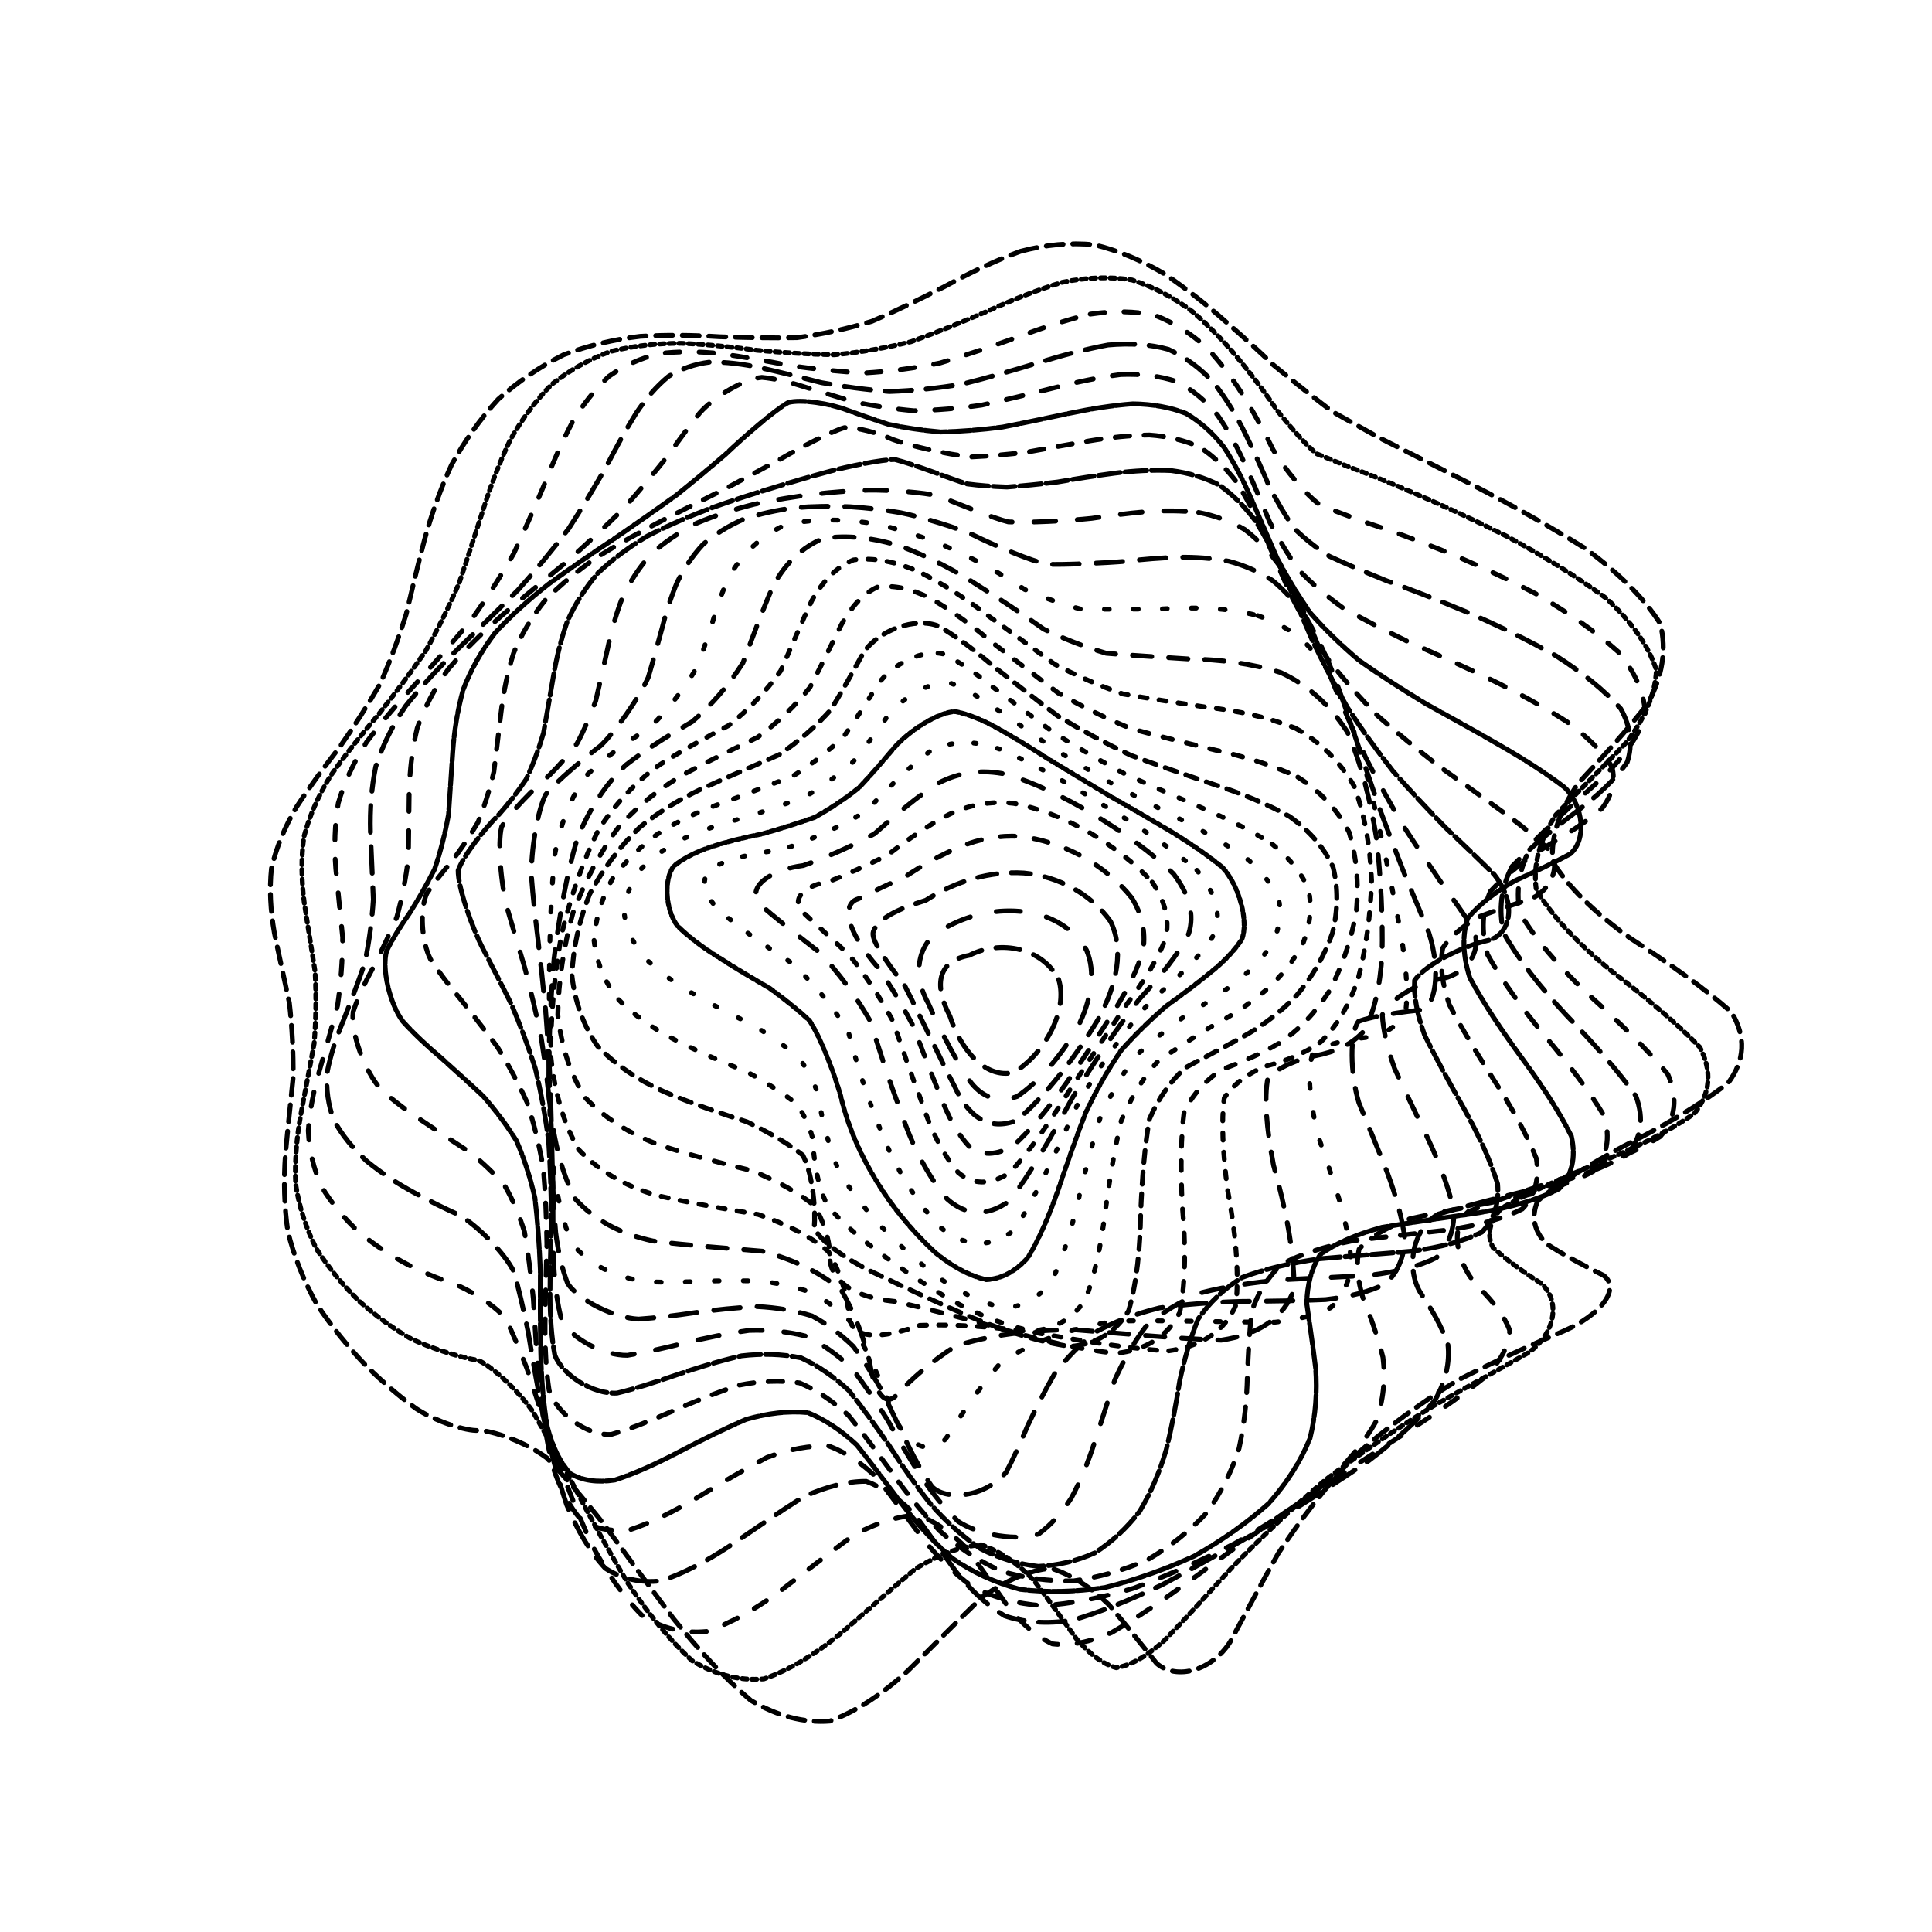 <svg xmlns="http://www.w3.org/2000/svg" version="1.1" xmlns:xlink="http://www.w3.org/1999/xlink" xmlns:svgjs="http://svgjs.dev/svgjs" viewBox="0 0 800 800"><defs><linearGradient x1="50%" y1="0%" x2="50%" y2="100%" id="ccchaos-grad"><stop stop-color="hsl(206, 75%, 49%)" stop-opacity="1" offset="0%"></stop><stop stop-color="hsl(331, 90%, 56%)" stop-opacity="1" offset="100%"></stop></linearGradient></defs><g stroke-width="2" stroke="url(#ccchaos-grad)" fill="none" stroke-linecap="round"><path d="M422.48 104.09C432.88 101.3 443.14 100.36 453.19 101.35 463.2 103.78 472.92 107.92 482.24 113.45 491.38 119.63 499.95 126.42 507.79 133.4 515.26 139.86 521.82 145.85 527.33 151.17 538.5 160.38 547.92 167.63 551.98 170.59 556.64 173.17 562.96 176.75 571.31 181.37 581.97 186.72 594.72 193.14 609.27 200.54 624.98 208.63 641.06 217.54 656.43 227.09 670.02 237.1 680.72 247.54 687.49 258.26 690.2 269.18 688.35 280.23 682.32 291.29 673.81 302.39 663.61 313.43 653.5 324.36 646.01 335.28 642.08 346.07 642.93 356.74 649.32 367.38 660.38 377.91 674.8 388.32 690.79 398.73 705.69 409.03 716.98 419.18 723.1 429.34 722.55 439.1 715.58 448.42 703.72 457.71 688.44 466.5 672.05 474.74 656.93 482.88 644.77 490.39 636.77 497.22 633.81 503.88 635.3 509.81 640.29 514.99 648.09 520.04 656.52 524.39 664.01 528.13 671.26 533.69 662.72 544.58 647.3 551.24 633.85 556.98 618.96 563.69 603.55 571.57 588.24 580.91 573.71 591.53 560.41 603.35 548.5 616.22 538.13 629.74 529.18 643.42 521.66 656.8 515.16 669.2 509.35 679.92 501.96 691.61 487.32 696.03 478.96 688.79 473.15 681.61 466.62 673.23 459.34 664.63 451.98 657.48 443.9 652.12 435.13 649.37 426.32 650.19 416.87 654.22 406.84 661.2 396.8 670.85 386.46 681.48 375.88 691.88 365.33 701.5 354.56 708.68 343.65 712.66 332.81 713.52 321.87 710.57 310.91 704.11 300.12 694.94 289.43 683.39 278.97 670.37 268.84 656.87 259.11 643.51 249.95 631.03 241.31 620.11 233.41 610.93 226.35 603.63 217.1 596.77 203.37 592.28 198.22 592.32 192.98 592.65 180.5 588.63 172.33 583.29 165.78 578.56 158.81 572.61 151.64 565.58 144.27 557.9 137.33 549.34 131.19 540.1 125.82 530.46 121.78 520.37 119.21 510 117.67 499.44 117.41 488.76 118.19 478.08 119.14 467.34 120.33 456.69 121.39 446.2 121.5 435.71 120.98 425.39 119.83 415.29 117.7 405.19 115.5 395.53 113.62 386.29 111.99 377.01 111.51 368.11 112.42 359.54 114.42 350.88 117.92 342.46 122.72 334.25 128.18 325.84 134.32 317.52 140.74 309.22 146.74 300.6 152.38 291.88 157.49 282.99 161.58 273.71 165.09 264.2 168.17 254.43 170.57 244.31 173.01 233.99 175.77 223.55 178.65 213.01 182.34 202.59 186.98 192.47 192.33 182.69 198.78 173.58 206.26 165.36 214.51 157.97 223.62 151.77 233.39 146.91 243.63 143.06 254.26 140.53 265.1 139.27 276.06 138.6 287.03 138.75 297.94 139.44 308.76 139.8 319.45 140.03 330 139.82 340.41 138.43 350.73 136.19 360.99 133.06 371.16 128.68 381.34 123.69 391.57 118.43 401.77 112.89 412.07 107.95 422.47 104.09" stroke-dasharray="7 4" transform="rotate(0, 400, 400)" opacity="0.97"></path><path d="M419.78 114.8C429.73 112.02 439.32 110.99 448.52 111.8 457.66 113.99 466.33 117.85 474.42 123.08 482.36 129.01 489.6 135.64 496.05 142.57 502.24 149.12 507.55 155.34 511.94 161.01 517.78 167.57 526.17 175.78 530 178.23 533.47 179.34 537.67 180.7 543.03 182.51 550.11 184.51 558.87 187.3 569.46 190.97 581.83 195.22 595.71 200.45 610.61 206.63 625.8 213.44 640.53 221.1 653.8 229.49 664.79 238.37 672.6 247.79 676.53 257.61 676.79 267.72 673.13 278.07 666.11 288.54 657.49 299.14 648 309.76 639.25 320.33 633.4 330.94 631.12 341.45 633.32 351.83 640.49 362.22 651.71 372.47 665.7 382.53 680.89 392.61 694.89 402.5 705.5 412.16 711.4 421.83 711.21 431.02 705.12 439.7 694.42 448.36 680.3 456.47 664.76 463.99 649.93 471.45 637.32 478.28 628.19 484.47 623.48 490.59 622.93 496.06 625.9 500.94 631.99 505.82 639.37 510.22 646.65 514.24 655.4 520.61 654.4 534.59 643.52 543.36 632.8 550.53 620.09 558.67 606.18 567.89 591.64 578.3 577.14 589.73 563.21 602 550.08 614.88 538.08 627.98 527.29 640.82 517.7 652.98 509.19 663.86 501.55 672.86 494.82 679.8 488.57 684.09 482.53 685.46 476.94 684.4 471.21 680.65 465.18 674.62 459.28 667.55 452.88 659.62 445.91 651.74 438.94 645.39 431.35 640.79 423.14 638.63 414.9 639.76 406.06 643.8 396.65 650.49 387.23 659.62 377.5 669.66 367.53 679.55 357.61 688.85 347.5 696.03 337.29 700.37 327.19 701.97 317.08 700.08 307.05 694.89 297.25 687.08 287.66 676.83 278.43 664.9 269.56 652.18 261.2 639.2 253.47 626.65 246.23 615.19 239.71 605.09 234 596.56 226.44 587.41 214.76 578.53 209.83 577.07 204.22 576.72 190.07 573.71 181 569.85 174.01 566.44 166.75 561.94 159.48 556.41 152.22 550.33 145.56 543.35 139.85 535.61 135 527.46 131.51 518.74 129.47 509.58 128.41 500.21 128.53 490.57 129.57 480.76 130.68 470.88 131.95 460.93 133.02 451 133.1 441.05 132.53 431.16 131.31 421.36 129.12 411.57 126.8 402.09 124.77 392.91 122.93 383.7 122.18 374.75 122.75 366.03 124.39 357.21 127.52 348.53 132 339.96 137.24 331.2 143.27 322.43 149.73 313.62 155.94 304.54 161.93 295.32 167.48 285.92 172.08 276.24 176.08 266.36 179.55 256.31 182.22 246.07 184.71 235.76 187.27 225.5 189.7 215.32 192.69 205.43 196.4 196.01 200.61 187.09 205.81 178.95 211.97 171.79 218.85 165.49 226.66 160.37 235.24 156.53 244.39 153.58 254.11 151.8 264.22 151.1 274.62 150.8 285.2 151.12 295.85 151.78 306.57 151.99 317.24 151.94 327.82 151.38 338.37 149.65 348.81 147.1 359.13 143.73 369.41 139.2 379.6 134.16 389.71 128.92 399.8 123.46 409.83 118.6 419.77 114.81" stroke-dasharray="2 2" transform="rotate(4.04, 400, 400)" opacity="0.78"></path><path d="M413 125.52C422.4 122.74 431.31 121.64 439.71 122.27 448.05 124.22 455.8 127.78 462.92 132.7 469.91 138.36 476.2 144.77 481.76 151.59 487.17 158.17 491.87 164.56 495.88 170.51 501.7 177.74 512.37 187.48 518.61 190.5 524 191.83 530.38 193.22 538.04 194.86 547.24 196.49 557.92 198.71 570.04 201.63 583.32 204.95 597.43 209.13 611.81 214.17 625.74 219.76 638.53 226.18 649.31 233.35 657.57 241 662.59 249.26 663.96 258.01 662.2 267.1 657.21 276.53 649.68 286.18 641.34 296.03 632.83 305.98 625.55 315.95 621.33 326.01 620.6 336.03 623.99 345.94 631.79 355.89 643.05 365.7 656.57 375.31 670.94 384.94 684.06 394.37 694.02 403.53 699.7 412.69 699.83 421.35 694.55 429.49 684.97 437.61 672.02 445.19 657.41 452.2 643.01 459.19 630.2 465.61 620.2 471.49 612.76 480.05 619.72 495.15 629.29 502.19 636 507.21 641.19 512.33 644.09 517.73 644.75 523.86 642.34 530.56 636.99 537.99 629.21 546.4 619.11 555.7 607.33 565.9 594.39 576.99 580.84 588.78 567.23 601.06 553.81 613.54 541.01 625.86 529.05 637.55 517.94 648.29 507.78 657.54 498.49 664.8 490.04 670.05 482.23 672.79 474.87 672.86 468.04 670.85 461.36 666.56 454.66 660.39 448.19 653.54 441.49 646.15 434.47 639.01 427.49 633.43 420.09 629.55 412.22 627.94 404.34 629.35 395.98 633.37 387.15 639.78 378.32 648.4 369.25 657.87 360.02 667.25 350.84 676.2 341.56 683.32 332.28 687.95 323.12 690.18 314.05 689.25 305.18 685.25 296.54 678.76 288.22 669.84 280.34 659.1 272.8 647.32 265.8 634.95 259.45 622.62 253.47 610.94 248.15 600.23 243.51 590.75 239.1 582.86 235.21 576.41 231.77 571.3 226.45 566.39 214.91 561.53 207.77 559.89 202 558.91 195.71 557.35 188.97 555.06 181.66 552.51 174.26 549.05 167.04 544.7 160.04 539.94 153.79 534.31 148.6 527.9 144.34 521.15 141.43 513.74 139.94 505.79 139.33 497.63 139.8 489.06 141.07 480.19 142.31 471.23 143.62 462.07 144.66 452.77 144.71 443.45 144.08 434.04 142.8 424.6 140.54 415.15 138.14 405.87 135.97 396.78 133.95 387.65 132.94 378.67 133.17 369.79 134.43 360.84 137.17 351.93 141.26 343.03 146.2 333.98 152.04 324.87 158.44 315.66 164.77 306.26 171.03 296.72 176.97 287.03 182.09 277.17 186.63 267.19 190.6 257.15 193.69 247.07 196.45 237.07 199.07 227.27 201.33 217.7 203.89 208.58 206.94 200.07 210.24 192.14 214.34 185.08 219.29 179.04 224.82 173.82 231.26 169.74 238.51 166.84 246.34 164.68 254.85 163.53 263.88 163.25 273.31 163.2 283.08 163.57 293.06 164.11 303.23 164.09 313.48 163.73 323.71 162.81 334 160.74 344.22 157.9 354.3 154.29 364.41 149.65 374.38 144.57 384.17 139.37 393.97 134.01 403.6 129.25 412.99 125.52" stroke-dasharray="6 8" transform="rotate(8.08, 400, 400)" opacity="0.58"></path><path d="M403.54 136.23C412.35 133.48 420.62 132.3 428.34 132.76 436.02 134.47 443.1 137.73 449.57 142.32 455.99 147.67 461.79 153.83 466.99 160.48 472.19 167.03 476.9 173.51 481.21 179.69 485.74 185.09 490.13 189.92 494.58 194.14 499.65 197.41 505.18 200.15 511.42 202.5 518.74 204.18 527.11 205.77 536.66 207.44 547.42 208.91 559.31 210.79 572.12 213.19 585.46 215.8 598.97 219.12 612.07 223.19 624.16 227.68 634.61 232.95 642.72 238.93 648.3 245.35 650.77 252.41 649.97 260.01 646.66 267.96 640.83 276.32 633.23 284.99 625.51 293.88 618.18 302.97 612.44 312.16 609.81 321.48 610.51 330.82 614.93 340.1 623.21 349.44 634.41 358.68 647.39 367.75 660.95 376.85 673.21 385.76 682.53 394.42 687.98 403.08 688.41 411.27 683.89 418.98 675.38 426.67 663.59 433.88 649.96 440.6 636.14 447.32 623.35 453.59 612.72 459.43 603.2 468.12 604.64 484.46 612.28 492.64 618.52 498.55 624.02 504.71 627.99 511.27 630.42 518.53 630.33 526.4 627.62 534.95 622.7 544.32 615.39 554.42 606.12 565.18 595.39 576.52 583.54 588.25 571.07 600.11 558.27 611.84 545.57 623.07 533.27 633.39 521.39 642.58 510.2 650.14 499.73 655.71 489.9 659.39 480.73 660.74 472.12 659.71 464.01 656.96 456.25 652.29 448.7 646.14 441.42 639.62 434.15 632.82 426.8 626.42 419.55 621.6 412.08 618.41 404.35 617.31 396.64 618.95 388.62 622.94 380.3 629.06 371.98 637.2 363.57 646.1 355.12 654.97 346.72 663.55 338.34 670.56 330.08 675.4 321.92 678.16 313.97 678.09 306.31 675.19 298.85 669.97 291.79 662.37 285.2 652.88 278.87 642.18 273.08 630.62 267.87 618.75 262.88 607.17 258.43 596.16 254.49 586.06 250.57 577.19 246.96 569.54 243.57 563.11 237.94 556.06 224.74 547.63 216.56 544.9 210.17 543.52 203.36 541.85 196.25 539.72 188.78 537.55 181.41 534.71 174.42 531.13 167.81 527.32 162.09 522.73 157.51 517.4 153.88 511.81 151.59 505.55 150.62 498.7 150.44 491.66 151.22 484.12 152.67 476.18 154 468.14 155.32 459.77 156.32 451.14 156.31 442.48 155.62 433.61 154.28 424.56 151.98 415.5 149.52 406.48 147.23 397.52 145.05 388.54 143.79 379.57 143.7 370.62 144.57 361.62 146.87 352.57 150.54 343.47 155.1 334.27 160.66 324.98 166.9 315.57 173.25 306.06 179.68 296.43 185.94 286.72 191.53 276.95 196.61 267.15 201.14 257.42 204.79 247.79 207.99 238.36 210.9 229.27 213.27 220.55 215.7 212.37 218.38 204.91 221.07 198.07 224.34 192.13 228.27 187.2 232.62 183.03 237.76 179.91 243.68 177.83 250.11 176.33 257.26 175.66 265.02 175.68 273.2 175.74 281.85 176.05 290.82 176.4 300.07 176.09 309.51 175.38 319.02 174.08 328.68 171.68 338.33 168.56 347.89 164.75 357.52 160.02 367.01 154.94 376.3 149.79 385.63 144.54 394.72 139.89 403.53 136.23" stroke-dasharray="11 6" transform="rotate(12.12, 400, 400)" opacity="0.61"></path><path d="M393.34 146.94C401.56 144.22 409.29 142.97 416.52 143.27 423.72 144.74 430.42 147.69 436.61 151.94 442.81 156.96 448.56 162.83 453.92 169.26 459.39 175.71 464.62 182.21 469.72 188.53 475.18 194.22 480.77 199.45 486.69 204.13 493.28 207.94 500.5 211.23 508.5 214.08 517.44 216.21 527.31 218.14 538.13 220.01 549.72 221.54 561.99 223.3 574.64 225.4 587.25 227.54 599.45 230.24 610.69 233.54 620.54 237.13 628.46 241.39 633.93 246.31 637.02 251.59 637.31 257.5 634.81 263.96 630.45 270.74 624.25 277.98 616.97 285.59 610.14 293.43 604.15 301.54 599.97 309.83 598.84 318.26 600.81 326.79 606.1 335.34 614.72 343.95 625.76 352.53 638.17 361.01 650.91 369.51 662.34 377.87 671.05 386.05 676.27 394.23 676.94 402.02 673.13 409.4 665.64 416.77 654.98 423.76 642.38 430.37 629.27 437.01 616.68 443.33 605.69 449.36 597.27 455.51 591.68 461.47 588.99 467.34 589.36 473.47 591.93 479.66 595.97 486.02 601.28 492.82 606.52 499.98 610.92 507.57 614.46 515.78 616.1 524.55 615.57 533.91 613.21 543.86 608.58 554.35 601.94 565.25 593.74 576.42 584.08 587.68 573.41 598.75 562.01 609.42 550.23 619.34 538.41 628.14 526.62 635.72 515.15 641.63 504.16 645.6 493.55 647.85 483.48 648.01 473.95 646.09 464.81 642.79 456.1 637.93 447.74 631.93 439.65 625.83 431.74 619.65 423.96 614 416.29 609.91 408.63 607.36 400.91 606.72 393.22 608.57 385.42 612.52 377.52 618.35 369.61 626 361.79 634.36 354.08 642.71 346.4 650.9 338.88 657.76 331.59 662.74 324.38 665.94 317.47 666.61 310.92 664.72 304.5 660.7 298.51 654.38 292.99 646.17 287.61 636.64 282.71 626.05 278.29 614.88 273.92 603.66 269.94 592.67 266.28 582.25 262.45 572.74 258.75 564.18 255.06 556.65 250.89 550.34 246.51 544.99 241.81 540.49 236.41 536.98 230.57 533.99 224.3 531.32 217.41 529.2 210.23 527.04 202.93 524.67 195.49 522.46 188.33 519.8 181.72 516.6 173.11 511.36 162.84 497.44 161.54 488.81 161.75 482.71 162.79 476.08 164.38 468.97 165.76 461.78 167.05 454.17 167.98 446.2 167.9 438.2 167.16 429.87 165.76 421.25 163.44 412.63 160.92 403.93 158.55 395.17 156.23 386.41 154.74 377.57 154.33 368.67 154.82 359.74 156.68 350.71 159.88 341.6 164.01 332.43 169.2 323.16 175.17 313.81 181.41 304.43 187.9 294.98 194.38 285.53 200.35 276.13 205.93 266.8 211.03 257.65 215.29 248.71 219.06 240.09 222.43 231.93 225.14 224.2 227.73 217.1 230.35 210.76 234.14 202.62 244.21 191.96 250.98 189.43 256.11 188.44 261.93 188.1 268.36 188.28 275.19 188.33 282.54 188.5 290.31 188.57 298.37 187.94 306.73 186.85 315.28 185.18 324 182.47 332.8 179.09 341.6 175.11 350.48 170.32 359.29 165.25 367.94 160.17 376.63 155.05 385.11 150.53 393.33 146.95" stroke-dasharray="7 8" transform="rotate(16.16, 400, 400)" opacity="0.17"></path><path d="M384.52 157.66C392.2 154.97 399.5 153.66 406.43 153.81 413.35 155.04 419.92 157.68 426.15 161.58 432.44 166.25 438.49 171.8 444.36 177.96 450.42 184.24 456.46 190.68 462.62 197.07 469.17 202.96 476.05 208.51 483.4 213.6 491.36 217.91 499.97 221.74 509.3 225.12 519.31 227.78 530.02 230.15 541.32 232.36 552.96 234.13 564.81 235.97 576.54 238 587.75 239.92 598.1 242.23 607.11 245.01 617.25 249.66 623.19 262.19 618.78 270.05 613.84 275.72 607.7 281.88 601.09 288.45 595.36 295.22 590.78 302.32 588.14 309.67 588.4 317.15 591.49 324.8 597.49 332.56 606.31 340.39 617.1 348.26 628.9 356.11 640.83 363.98 651.45 371.81 659.56 379.54 664.55 387.27 665.45 394.71 662.28 401.86 655.75 409.01 646.2 415.9 634.66 422.53 622.35 429.22 610.15 435.72 599.03 442.08 589.92 448.58 583.14 455.04 578.9 461.53 577.45 468.3 578.21 475.23 580.66 482.41 584.68 490 589.15 497.97 593.4 506.36 597.41 515.23 600.13 524.56 601.21 534.34 600.91 544.48 598.64 554.94 594.49 565.56 588.85 576.18 581.63 586.62 573.13 596.61 563.69 606 553.5 614.45 542.87 621.67 531.94 627.64 520.97 631.99 510.18 634.5 499.49 635.51 489.14 634.67 479.2 632.07 469.5 628.41 460.21 623.52 451.29 617.78 442.59 612.17 434.18 606.66 426.02 601.75 417.97 598.36 410.09 596.41 402.33 596.19 394.61 598.21 386.96 602.09 379.38 607.63 371.8 614.82 364.45 622.64 357.37 630.49 350.29 638.27 343.49 644.92 337.02 649.97 330.58 653.52 324.5 654.83 318.81 653.84 313.18 650.93 307.96 645.85 303.16 638.91 298.38 630.61 293.98 621.1 289.93 610.81 285.78 600.21 281.86 589.53 278.09 579.11 274.01 569.27 269.89 560.11 265.64 551.77 260.85 544.41 255.76 537.92 250.32 532.23 244.24 527.48 237.78 523.33 230.99 519.62 223.76 516.55 216.42 513.64 209.14 510.73 201.92 508.11 195.16 505.26 189.09 502.06 181.48 497.12 173.24 484.61 172.7 476.93 173.25 471.55 174.5 465.63 176.18 459.22 177.57 452.74 178.8 445.81 179.64 438.44 179.49 431.06 178.69 423.28 177.25 415.12 174.91 406.97 172.37 398.65 169.93 390.19 167.49 381.74 165.8 373.16 165.09 364.46 165.2 355.75 166.61 346.93 169.32 338.01 172.96 329.09 177.7 320.09 183.31 311.05 189.33 302.05 195.74 293.05 202.3 284.13 208.54 275.35 214.53 266.74 220.14 258.4 225.01 250.35 229.41 242.72 233.36 235.61 238.1 225.98 246.2 211.25 250.36 206.44 254.86 203.23 266.74 200.85 274.3 200.97 279.83 200.92 285.91 200.85 292.43 200.6 299.23 199.6 306.39 198.13 313.83 196.09 321.44 193.08 329.24 189.48 337.12 185.36 345.1 180.53 353.09 175.5 361.02 170.53 368.98 165.54 376.83 161.15 384.51 157.66" stroke-dasharray="9 1" transform="rotate(20.2, 400, 400)" opacity="0.83"></path><path d="M378.89 168.37C386.1 165.72 393.1 164.37 399.89 164.36 406.69 165.37 413.31 167.71 419.8 171.24 426.37 175.55 432.89 180.74 439.44 186.58 446.2 192.64 453.13 198.95 460.32 205.31 467.88 211.32 475.85 217.1 484.31 222.52 493.24 227.28 502.73 231.6 512.76 235.5 523.15 238.71 533.95 241.6 544.96 244.24 555.9 246.39 566.63 248.49 576.81 250.65 586.16 252.58 594.34 254.75 600.98 257.24 607.57 261.2 607.92 271.64 602.2 278.21 597.15 282.93 591.45 288.13 585.77 293.74 581.28 299.51 578.15 305.65 576.96 312.1 578.48 318.65 582.52 325.45 589.06 332.42 597.96 339.45 608.42 346.62 619.58 353.86 630.7 361.12 640.55 368.42 648.08 375.74 652.83 383.06 653.91 390.21 651.33 397.2 645.7 404.19 637.23 411.05 626.76 417.79 615.33 424.59 603.67 431.33 592.65 438.05 583.11 444.92 575.43 451.86 569.89 458.93 566.81 466.25 565.82 473.8 566.58 481.63 569.09 489.78 572.43 498.29 576.02 507.15 579.89 516.33 583.04 525.85 585.09 535.64 586.26 545.58 585.85 555.61 583.82 565.57 580.53 575.31 575.68 584.66 569.48 593.35 562.27 601.32 554.07 608.24 545.15 613.88 535.7 618.34 525.9 621.24 515.97 622.49 505.9 622.45 495.92 620.84 486.16 617.75 476.48 613.91 467.08 609.13 458.01 603.77 449.07 598.7 440.43 593.86 432.09 589.68 423.84 586.94 415.84 585.54 408.08 585.7 400.35 587.86 392.82 591.66 385.49 596.92 378.16 603.65 371.18 610.95 364.56 618.29 357.93 625.65 351.66 632.07 345.76 637.12 337.09 641.85 321.59 638.72 314.71 631.05 310.15 624.01 305.86 615.66 301.78 606.39 297.49 596.6 293.28 586.48 289.08 576.36 284.48 566.51 279.75 557.09 274.79 548.23 269.3 540.13 263.51 532.73 257.38 526.05 250.73 520.18 243.82 514.93 236.72 510.17 229.38 506.07 222.09 502.25 215.05 498.58 208.26 495.31 202.06 491.98 196.67 488.48 190.17 483.32 183.95 471.26 184.1 464.14 184.93 459.2 186.34 453.79 188.06 447.9 189.42 441.98 190.57 435.59 191.3 428.76 191.07 421.92 190.21 414.65 188.73 406.98 186.39 399.31 183.84 391.42 181.36 383.37 178.83 375.32 176.96 367.12 175.99 358.78 175.73 350.46 176.69 342.03 178.89 333.53 182 325.06 186.23 316.56 191.39 308.07 197.06 299.67 203.27 291.36 209.76 283.2 216.13 275.24 222.4 267.53 228.41 260.18 233.84 253.15 238.85 246.6 243.43 240.62 249.09 232.64 258.34 221 262.56 217.44 266.66 215.16 276.63 213.62 282.81 213.66 289.75 213.22 306.26 210.11 315.61 206.8 322.11 203.53 328.87 199.73 335.81 195.51 342.84 190.67 349.99 185.71 357.19 180.85 364.43 176.02 371.67 171.77 378.88 168.38" stroke-dasharray="6 6" transform="rotate(24.24, 400, 400)" opacity="0.44"></path><path d="M377.62 179.09C384.45 176.48 391.23 175.09 397.98 174.94 404.75 175.73 411.52 177.77 418.32 180.94 425.22 184.86 432.23 189.67 439.41 195.16 446.79 200.93 454.43 207.04 462.4 213.29 470.65 219.33 479.31 225.24 488.37 230.9 497.71 236.02 507.43 240.78 517.44 245.16 527.53 248.91 537.69 252.33 547.71 255.47 557.36 258.1 566.45 260.59 574.68 263.03 590.24 269.89 591.72 282.59 585.41 288.19 578.18 294.38 567.12 308.98 566.43 317.27 569.04 322.98 573.87 328.99 580.79 335.24 589.65 341.54 599.71 348.04 610.2 354.71 620.53 361.4 629.62 368.22 636.6 375.17 641.1 382.11 642.34 389.01 640.3 395.87 635.51 402.74 628.07 409.59 618.66 416.43 608.18 423.34 597.19 430.3 586.46 437.34 576.76 444.5 568.45 451.82 561.87 459.32 557.39 467.01 554.8 474.95 553.91 483.16 554.79 491.59 556.74 500.31 559.29 509.27 562.52 518.41 565.51 527.73 567.91 537.13 569.9 546.51 570.74 555.78 570.31 564.77 568.93 573.39 566.17 581.45 562.12 588.72 557.14 595.21 551.07 600.62 544.11 604.76 536.52 607.82 528.34 609.46 519.77 609.63 510.89 608.77 501.87 606.59 492.84 603.22 483.74 599.36 474.76 594.81 465.99 589.9 457.24 585.42 448.73 581.26 440.5 577.78 432.31 575.67 424.38 574.76 416.73 575.26 409.1 577.53 401.72 581.23 394.6 586.21 387.48 592.49 380.76 599.28 374.44 606.12 368.1 613.05 362.14 619.2 356.55 624.19 348.29 629.31 333.29 628.51 326.4 622.56 321.72 616.75 317.2 609.62 312.78 601.45 308.07 592.64 303.33 583.3 298.51 573.72 293.27 564.18 287.84 554.8 282.17 545.76 276.04 537.23 269.63 529.22 262.98 521.79 255.98 515.03 248.84 508.82 241.67 503.11 234.46 498 227.47 493.25 220.89 488.75 211.95 482.68 199.27 470.93 196.07 464.8 195 458.53 197.55 444.29 200.01 436.18 201.3 430.63 202.35 424.67 202.96 418.29 202.65 411.9 201.72 405.1 200.22 397.91 197.89 390.72 195.35 383.32 192.85 375.74 190.26 368.18 188.25 360.47 187.02 352.65 186.43 344.86 186.96 336.99 188.64 329.09 191.2 321.25 194.86 313.43 199.49 305.69 204.72 298.09 210.58 290.63 216.86 283.4 223.19 276.39 229.57 269.71 235.85 263.43 241.71 257.47 247.25 252.02 252.43 247.14 259.09 240.74 270.01 231.8 274.71 229.25 283.53 227.05 299.24 225.35 305.86 223.97 310.51 222.21 315.57 220 320.99 217.29 326.5 213.79 332.33 209.85 338.43 205.55 344.58 200.74 350.95 195.87 357.5 191.14 364.07 186.47 370.78 182.38 377.61 179.09" stroke-dasharray="9 2" transform="rotate(28.28, 400, 400)" opacity="0.46"></path><path d="M380.96 189.8C387.49 187.26 394.11 185.82 400.84 185.55 407.59 186.13 414.49 187.87 421.54 190.69 428.67 194.22 436.01 198.62 443.6 203.72 451.33 209.15 459.35 214.99 467.68 221.06 476.17 227.02 484.97 232.96 494.02 238.76 503.16 244.14 512.46 249.24 521.79 254.04 530.95 258.28 539.9 262.21 548.42 265.86 556.35 269 563.51 271.96 569.63 274.81 579.14 282.3 575 294.52 568.79 299.53 562.65 304.93 555.34 317.67 556.52 324.96 560.07 329.99 565.5 335.33 572.65 340.97 581.36 346.63 590.95 352.55 600.76 358.72 610.31 364.89 618.67 371.28 625.11 377.89 629.37 384.5 630.74 391.17 629.18 397.89 625.17 404.63 618.71 411.44 610.35 418.34 600.85 425.3 590.63 432.38 580.38 439.6 570.75 446.92 562.09 454.42 554.77 462.13 549.16 469.96 545.17 478.02 542.75 486.29 542.01 494.68 542.45 503.25 543.71 511.96 545.9 520.7 548.25 529.46 550.42 538.15 552.61 546.66 554.07 554.9 554.63 562.71 554.61 570.05 553.47 576.72 551.21 582.53 546.15 589.56 530.29 596.46 520.19 596.07 512.88 594.6 505.21 592.05 497.33 588.58 489.28 584.84 481.16 580.64 473.09 576.24 464.97 572.37 456.96 568.88 449.12 566.07 441.3 564.52 433.67 564.07 426.27 564.86 418.89 567.21 411.73 570.8 404.82 575.49 397.91 581.35 391.38 587.64 385.23 593.99 379.05 600.48 373.22 606.33 367.71 611.2 359.5 616.58 344.19 617.79 336.89 613.43 331.87 608.8 326.9 602.88 321.93 595.87 316.67 588.15 311.31 579.75 305.81 570.93 299.96 561.95 293.9 552.91 287.62 544 281.01 535.37 274.22 527.08 267.28 519.2 260.18 511.81 253.08 504.89 246.11 498.41 239.28 492.44 232.81 486.84 226.88 481.55 219.09 474.3 208.84 460.77 206.68 454.08 206.38 447.45 209.59 433.14 212.02 425.28 213.21 419.95 214.13 414.27 214.61 408.25 214.2 402.22 213.22 395.84 211.7 389.12 209.39 382.39 206.88 375.5 204.39 368.46 201.76 361.45 199.63 354.32 198.2 347.13 197.3 339.97 197.41 332.79 198.6 325.63 200.59 318.56 203.66 311.56 207.7 304.7 212.38 297.99 217.77 291.49 223.7 285.27 229.82 279.28 236.14 273.64 242.51 268.44 248.63 263.53 254.57 259.12 260.23 255.26 267.82 250.25 280.64 243.52 286.12 241.7 295.64 239.85 310.6 237.21 316.45 235.23 322.67 231.83 336.93 221.84 344.92 215.49 350.37 210.74 356.12 205.98 362.13 201.4 368.15 196.91 374.43 192.98 380.95 189.8" stroke-dasharray="9 9" transform="rotate(32.32, 400, 400)" opacity="0.39"></path><path d="M388.24 200.51C394.51 198.03 400.98 196.58 407.64 196.18 414.31 196.57 421.21 198.02 428.32 200.48 435.48 203.62 442.9 207.6 450.55 212.29 458.27 217.34 466.24 222.84 474.43 228.64 482.65 234.44 491.04 240.31 499.51 246.14 507.9 251.67 516.22 257.01 524.33 262.11 532.12 266.77 539.46 271.15 546.17 275.28 560.18 285.36 566.14 298.36 562.87 302.61 558.18 306.87 547.92 316.59 544.48 322.18 544.36 328.1 554.44 341.61 564.61 349.17 573.07 354.32 582.14 359.77 591.26 365.5 600.04 371.24 607.7 377.26 613.63 383.56 617.64 389.85 619.1 396.28 617.98 402.84 614.68 409.41 609.14 416.12 601.8 422.97 593.3 429.86 583.95 436.92 574.31 444.14 564.96 451.42 556.22 458.89 548.44 466.53 541.99 474.24 536.87 482.12 533.11 490.12 530.87 498.16 529.79 506.27 529.65 514.39 530.55 522.43 531.9 530.35 533.39 538.06 535.22 545.49 536.71 552.53 537.66 559.04 536.44 573.69 523.93 583.36 516.39 581.93 510.76 580.05 504.63 577.33 498.13 573.92 491.41 570.42 484.46 566.64 477.38 562.81 470.21 559.55 462.99 556.72 455.82 554.53 448.63 553.51 441.51 553.47 434.53 554.5 427.55 556.9 420.72 560.37 414.04 564.78 407.37 570.21 401.01 576.02 394.95 581.9 388.86 587.94 383.04 593.46 377.45 598.17 369.08 603.69 352.98 606.57 345.05 603.64 339.59 600.13 334.1 595.37 328.55 589.54 322.75 582.96 316.82 575.61 310.75 567.72 304.41 559.51 297.91 551.08 291.27 542.57 284.43 534.16 277.52 525.9 270.6 517.88 263.67 510.19 256.89 502.84 250.39 495.84 244.15 489.24 238.4 482.97 233.26 477.01 226.76 468.71 218.94 453.37 217.75 446.01 218.08 438.86 221.75 424.1 224.07 416.3 225.52 408.3 225.23 391.06 223.18 381.77 220.92 375.49 218.45 369.11 215.98 362.65 213.35 356.2 211.14 349.71 209.53 343.21 208.36 336.76 208.09 330.33 208.79 324 210.23 317.74 212.69 311.63 216.09 305.71 220.15 299.93 224.98 294.41 230.42 289.2 236.17 284.2 242.25 279.57 248.52 275.37 254.7 271.41 260.84 267.92 266.83 264.94 275.15 261.06 289.82 255.98 296.22 254.59 307.11 252.66 322.75 248.74 328.36 246.16 334.14 242.26 347.17 231.71 354.49 225.32 359.46 220.66 364.77 216.04 370.39 211.64 376.01 207.34 381.96 203.57 388.23 200.52" stroke-dasharray="11 7" transform="rotate(36.36, 400, 400)" opacity="0.40"></path><path d="M397.94 211.23C403.98 208.82 410.25 207.35 416.73 206.85 423.22 207.05 429.94 208.23 436.86 210.35 450.79 216.42 465.52 225.35 480.7 236.1 495.64 247.18 510.36 258.51 523.88 269.41 535.75 278.92 544.91 287.57 550.26 295.45 552.68 301.91 551.03 308.14 545.94 314.51 540.6 320.19 535.34 326.6 532.58 333.95 535.36 341.14 543.5 349.51 556.65 359.09 564.77 363.87 573.27 368.95 581.69 374.34 589.73 379.72 596.71 385.41 602.14 391.4 605.91 397.4 607.44 403.57 606.7 409.9 604.04 416.24 599.37 422.75 593.01 429.42 577.22 442.83 559.36 456.94 542.75 471.54 529.96 486.19 521.61 501.12 517.39 515.79 517.38 529.81 518.97 542.69 520.4 553.5 521.57 565.15 508.34 567.54 494.43 559.34 483.56 553.25 471.49 547.34 458.86 543.18 452.47 542.63 446.04 542.94 439.6 544.18 433.16 546.61 426.74 549.94 420.37 554.07 414 559.09 407.82 564.43 401.83 569.84 395.82 575.44 389.97 580.61 384.26 585.12 372.68 592.53 361.37 595.34 350.12 593.2 338.26 587.27 326.05 577.07 313.4 563.85 300.13 549.01 286.61 533.17 273.35 517.4 260.6 502.27 249.27 488.06 240.27 474.96 233.42 462.97 229.72 451.75 229.25 441.01 230.25 430.87 232.93 420.64 236.15 410.08 237.37 402.15 236.74 385.56 234.67 376.85 232.45 370.98 230.05 365.09 227.62 359.21 225.01 353.33 222.75 347.49 221 341.7 218.7 330.24 219.92 319.25 224.76 309.11 232.15 299.46 242.28 291.03 254.05 284.18 266.08 278.01 278.1 273.52 289.52 270.71 299.55 268.09 308.75 266.52 317.37 265.53 324.79 263.31 332.29 260.53 340.25 256.72 347.72 250.61 356.15 243.24 365.7 235.05 370.43 230.52 375.47 226.07 380.84 221.84 386.19 217.75 391.89 214.16 397.93 211.23" stroke-dasharray="2 10" transform="rotate(40.4, 400, 400)" opacity="0.38"></path><path d="M408.07 221.94C419.67 217.85 432.06 217.32 445.03 220.28 457.99 225.55 471.36 233.57 484.66 243.48 497.46 253.98 509.42 265.03 519.69 275.97 528.3 285.93 534.12 295.26 536.51 303.91 536.83 311.3 534.11 318.35 529.25 325.33 525.17 331.55 522.03 338.21 521.69 345.56 526.38 352.62 535.6 360.66 548.72 369.77 564.48 378.8 579.58 388.99 590.66 400.39 596.07 411.79 593.5 423.91 583.97 436.59 570.1 449.31 553.68 462.57 537.51 476.1 523.92 489.48 513.71 502.8 507.08 515.48 504.36 527.34 503.73 537.76 503.81 545.99 504.76 554.17 496.48 552.77 486.2 544.91 477.89 539.74 468.07 535.02 457.22 532.01 446.16 532.74 434.49 536.57 422.49 543.35 410.49 553.22 398.72 563.33 387.19 572.05 375.5 579.39 363.77 582.89 351.9 582.14 339.64 578.13 327.03 570.14 314.19 559.12 301.16 546.28 288.26 531.99 276.07 517.24 264.79 502.58 255.22 488.38 248.09 474.97 242.98 462.34 240.7 450.42 241.18 439.1 242.63 428.31 245.32 417.7 248.23 407.11 249.12 396.67 248.5 385.96 246.15 375 241.34 364.04 236.43 353.33 232.63 343.09 229.86 332.96 230.17 323.52 233.79 315.06 239.79 306.96 248.6 300.09 259.33 294.67 270.79 289.65 282.74 286.03 294.51 283.72 305.39 281.25 315.63 279.45 325.27 277.88 333.84 274.98 342.24 271.42 350.77 266.89 358.74 260.34 367.33 252.79 376.78 244.69 386.06 235.84 396.45 227.9 408.06 221.94" stroke-dasharray="8 7" transform="rotate(44.44, 400, 400)" opacity="0.94"></path><path d="M416.53 232.65C427.58 228.68 439.07 227.91 450.77 230.29 462.37 234.77 473.92 241.86 484.91 250.86 495.28 260.61 504.4 271.17 511.58 281.9 517.34 292.02 520.53 301.76 520.9 310.98 520.06 319.16 517.21 326.98 513.3 334.61 510.87 341.5 509.92 348.6 511.78 356.14 518.03 363.35 527.97 371.3 540.81 380.11 555.46 388.82 569.16 398.54 579.18 409.32 584.33 420.11 582.58 431.49 574.65 443.27 562.69 455.05 547.89 467.14 532.57 479.22 518.76 491.04 507.31 502.46 498.73 512.97 490.14 534.22 481.94 537.87 474.2 530.74 467.93 526.55 460.04 522.98 450.85 521.02 441.47 522.35 431.11 526.28 419.97 532.64 408.83 541.66 397.49 550.87 386.04 558.97 374.52 566.13 362.74 570.11 350.74 570.48 338.59 568.16 326.2 562.22 313.82 553.36 301.65 542.65 289.95 530.2 279.3 516.89 269.8 503.26 262.14 489.64 256.87 476.47 253.35 463.73 252.29 451.55 253.49 439.99 255.21 428.82 257.77 418.01 260.3 407.48 260.86 397.08 260.01 386.73 257.64 376.48 253.01 366.22 248.26 356.51 244.4 347.5 241.27 338.56 240.78 330.46 243.23 323.39 247.84 316.55 255.2 310.87 264.63 306.46 275.11 302.2 286.51 299.05 298.14 296.85 309.38 294.23 320.27 291.97 330.68 289.71 340.26 286.09 349.56 281.81 358.77 276.65 367.44 269.79 376.44 262.17 385.97 254.24 395.32 245.79 405.47 238.29 416.53 232.65" stroke-dasharray="3 5" transform="rotate(48.48, 400, 400)" opacity="0.59"></path><path d="M421.57 243.37C431.95 239.53 442.35 238.55 452.53 240.4 462.58 244.11 472.12 250.26 480.73 258.28 488.74 267.16 495.29 277.02 499.91 287.3 503.5 297.29 504.94 307.15 504.26 316.67 503.17 325.43 500.95 333.86 498.5 342.04 497.92 349.58 499.06 357.18 502.82 364.99 510.25 372.48 520.55 380.47 532.88 389.08 546.36 397.59 558.7 406.89 567.69 417.02 572.57 427.14 571.52 437.65 565.07 448.34 554.95 458.98 541.88 469.67 527.74 480.08 514.24 490.17 502.18 499.61 492.24 507.94 477.77 523.35 466.24 523.01 459.86 516.9 454.89 513.71 448.43 511.23 440.61 510.21 432.65 512.03 423.51 515.99 413.32 521.92 403.13 530.12 392.46 538.47 381.45 545.91 370.45 552.76 359.1 557.02 347.55 558.28 336.06 557.37 324.51 553.27 313.22 546.45 302.42 537.89 292.36 527.45 283.58 515.86 275.99 503.68 270.24 491.14 266.71 478.71 264.57 466.41 264.47 454.48 266.14 443.06 267.94 431.9 270.24 421.14 272.35 410.82 272.56 400.61 271.51 390.67 269.12 381.08 264.7 371.49 260.15 362.66 256.31 354.67 252.92 346.72 251.77 339.69 253.15 333.68 256.4 327.76 262.25 322.89 270.2 319.07 279.39 315.19 289.8 312.14 300.8 309.74 311.85 306.75 322.86 303.9 333.6 300.88 343.84 296.58 353.79 291.65 363.52 286 372.84 278.95 382.24 271.38 391.84 263.7 401.29 255.71 411.19 248.67 421.57 243.37" stroke-dasharray="4 6" transform="rotate(52.52, 400, 400)" opacity="0.28"></path><path d="M422.17 254.08C431.76 250.4 440.96 249.25 449.58 250.6 458.05 253.58 465.69 258.8 472.18 265.8 478.2 273.72 482.73 282.72 485.56 292.32 487.79 301.9 488.39 311.58 487.57 321.1 486.95 330.11 485.9 338.9 485.19 347.45 486.47 355.49 489.47 363.49 494.75 371.54 502.94 379.31 513.27 387.37 524.91 395.8 537.17 404.15 548.18 413.03 556.21 422.45 560.79 431.87 560.34 441.4 555.21 450.87 546.84 460.28 535.56 469.46 522.85 478.14 510.12 486.49 498.04 494.01 487.36 500.35 475.15 508.06 460.48 513.9 455.49 511.93 451.07 508.36 437.76 500.51 428.12 499.57 421.21 501.77 413.12 505.71 403.92 511.21 394.72 518.61 384.92 526.11 374.73 532.88 364.6 539.33 354.14 543.69 343.6 545.6 333.27 545.81 323.07 543.3 313.37 538.34 304.28 531.81 296.12 523.42 289.33 513.72 283.63 503.28 279.65 492.2 277.6 480.93 276.56 469.57 277.14 458.33 279.04 447.47 280.75 436.71 282.71 426.33 284.35 416.42 284.23 406.59 282.99 397.15 280.6 388.2 276.42 379.25 272.11 371.17 268.36 364 263.98 353.69 267.77 337.71 276.33 331.9 284 328.09 293.06 324.86 302.99 322.03 313.3 318.54 323.88 315.03 334.42 311.28 344.78 306.38 354.95 300.94 364.87 294.94 374.54 287.84 384.11 280.42 393.62 273.09 403.04 265.59 412.57 259.04 422.17 254.08" stroke-dasharray="5 4" transform="rotate(56.56, 400, 400)" opacity="0.88"></path><path d="M418.18 264.8C426.9 261.29 434.91 260 442.09 260.9 449.16 263.2 455.21 267.52 460.07 273.5 464.64 280.38 467.88 288.4 469.74 297.12 471.42 306.04 471.97 315.23 471.73 324.44 472.09 333.39 472.51 342.22 473.6 350.87 476.56 359.16 481.09 367.37 487.45 375.52 496.03 383.44 506.09 391.49 516.87 399.69 527.89 407.81 537.62 416.22 544.73 424.89 548.99 433.55 549.02 442.07 545.09 450.29 538.34 458.43 528.84 466.13 517.72 473.15 506.14 479.89 494.57 485.71 483.77 490.35 474.24 494.48 465.98 497.24 458.94 498.51 450.84 498.99 438.01 494.04 431.37 490.46 426.94 489.19 421.66 488.62 415.43 489.09 409.19 491.59 401.94 495.44 393.72 500.5 385.49 507.13 376.73 513.81 367.65 519.89 358.65 525.85 349.47 530.15 340.35 532.48 331.52 533.55 323.01 532.34 315.17 528.99 307.94 524.33 301.73 517.89 296.85 510.11 292.86 501.55 290.38 492.17 289.5 482.37 289.25 472.31 290.22 462.17 292.11 452.2 293.59 442.24 295.13 432.54 296.28 423.27 295.84 414.03 294.44 405.2 292.09 396.88 288.17 388.57 284.13 381.13 280.53 374.58 275.93 365.12 276.96 350.17 283.26 344.35 289.29 340.37 296.79 336.78 305.3 333.41 314.41 329.37 324.04 325.22 333.86 320.82 343.75 315.46 353.6 309.66 363.25 303.48 372.82 296.47 382.21 289.32 391.37 282.4 400.5 275.44 409.47 269.39 418.18 264.8" stroke-dasharray="2 7" transform="rotate(60.6, 400, 400)" opacity="0.46"></path><path d="M410.45 275.51C418.23 272.21 425.16 270.82 431.17 271.31 437.1 273 442.02 276.46 445.85 281.43 449.57 287.24 452.22 294.18 453.88 301.9 455.65 309.93 456.77 318.38 457.57 326.99 459.16 335.53 461.1 344.08 463.82 352.51 468.16 360.74 473.8 368.88 480.81 376.91 489.42 384.79 498.95 392.66 508.75 400.5 518.51 408.3 527.01 416.16 533.25 424.03 537.17 431.9 537.59 439.39 534.69 446.4 529.42 453.34 521.65 459.68 512.2 465.25 502.02 470.61 491.42 475.03 481.05 478.36 471.38 481.36 462.5 483.19 454.53 483.82 444.51 483.91 428.26 480.22 420.69 477.97 415.85 477.56 410.53 477.75 404.61 478.78 398.72 481.46 392.12 485.18 384.8 489.78 377.49 495.68 369.83 501.56 362.04 506.95 354.33 512.36 346.63 516.47 339.16 519.02 331.98 520.68 325.27 520.47 319.32 518.46 313.89 515.41 309.46 510.74 306.25 504.79 303.66 498.11 302.33 490.51 302.26 482.33 302.47 473.83 303.56 465.05 305.26 456.26 306.39 447.39 307.45 438.65 308.13 430.2 307.39 421.76 305.86 413.65 303.57 405.98 299.93 398.32 296.2 391.45 292.81 385.34 288.16 376.48 286.96 361.91 291.19 355.81 295.6 351.55 301.43 347.51 308.34 343.58 315.91 339.04 324.18 334.37 332.82 329.47 341.72 323.81 350.73 317.84 359.65 311.64 368.62 304.86 377.42 298.09 385.92 291.64 394.44 285.26 402.66 279.74 410.45 275.51" stroke-dasharray="1 10" transform="rotate(64.64, 400, 400)" opacity="0.55"></path><path d="M400.55 286.22C410.4 282.42 425.79 284.31 431.28 289.64 434.67 294.4 437.31 300.22 439.33 306.83 441.64 313.81 443.67 321.31 445.68 329.07 448.5 336.9 451.81 344.85 455.84 352.75 461.15 360.59 467.46 368.37 474.7 376.01 482.99 383.58 491.77 391.06 500.5 398.39 509.02 405.71 516.36 412.93 521.77 419.97 525.34 427 526.05 433.52 524.03 439.43 520.08 445.29 513.93 450.47 506.17 454.87 497.56 459.12 488.25 462.5 478.78 464.93 469.55 467.18 460.69 468.48 452.41 468.86 444.81 469.21 437.78 468.84 431.27 467.9 422.46 467 405.87 466.75 397.34 468.62 391.62 471.39 385.52 474.92 379.03 479.07 372.54 484.25 365.98 489.37 359.49 494.07 353.08 498.89 346.87 502.69 341.05 505.28 332.95 507.53 320.84 503.51 317.44 497.62 315.89 492.69 315.32 486.82 315.68 480.3 316.06 473.44 317.04 466.16 318.38 458.7 319.09 451.13 319.66 443.52 319.88 436.05 318.88 428.56 317.26 421.27 315.05 414.29 311.72 407.31 308.33 400.95 305.2 395.21 300.67 386.8 297.82 372.27 300.26 365.77 303.18 361.22 307.39 356.77 312.64 352.36 318.53 347.46 325.2 342.42 332.37 337.22 339.87 331.45 347.63 325.49 355.43 319.45 363.36 313.03 371.2 306.74 378.78 300.83 386.4 295.05 393.71 290.07 400.55 286.22" stroke-dasharray="2 1" transform="rotate(68.68, 400, 400)" opacity="0.37"></path><path d="M390.54 296.94C402.42 292 411.57 292.67 418.17 298.19 425.15 306.28 430.8 317.81 436.43 331.06 444.85 344.92 455.65 359.38 468.95 373.38 484.72 387.33 499.9 400.85 510.28 413.25 515.07 425.64 510.73 435.6 499.5 442.72 484.92 449.55 468.13 453.31 451.92 454.13 437.09 455.37 423.68 455.11 411.6 454.62 400.37 457.33 389.08 461.92 377.58 468.36 366.08 477.98 355.42 486.21 346.52 491.35 338.19 495.13 332.5 494.04 330.13 488.61 328.34 481.29 329.09 470.83 331.35 458.8 331.11 446.27 329.67 433.22 326.54 420.69 319.76 408.16 313.92 397.27 310.71 387.89 308.88 377.98 311.75 368.69 318.65 359.65 327.65 349.12 339.38 338.05 352.09 326.95 365.42 314.98 378.66 304.31 390.54 296.94" stroke-dasharray="1 9" transform="rotate(72.72, 400, 400)" opacity="0.86"></path><path d="M382.48 307.65C392.67 303.08 401.12 303.09 408.02 307.13 415.43 313.23 422.43 322.42 429.87 333.36 439.43 345.04 450.75 357.54 463.41 369.79 477.32 382.14 490.13 394.06 498.8 404.77 503.25 415.47 500.52 423.84 492.1 429.71 480.7 435.49 466.65 438.86 452.26 440.08 438.27 441.97 425.06 442.93 413.12 443.81 401.74 447.21 390.9 451.88 380.76 457.64 370.61 465.81 362.02 472.76 355.43 477.31 347.15 481.23 342.65 469.32 344.07 456.08 343.04 446.21 341.09 435.36 338.02 424.34 332.05 413.32 326.88 403.16 323.7 393.89 321.15 384.22 322.22 374.76 326.63 365.44 332.57 355.11 341.12 344.49 351.01 334.19 361.45 323.49 372.3 314.13 382.48 307.65" stroke-dasharray="9 9" transform="rotate(76.76, 400, 400)" opacity="0.25"></path><path d="M378.04 318.36C386.67 314.23 394.57 313.75 401.8 316.49 409.5 320.8 417.38 327.75 425.81 336.34 435.61 345.66 446.55 355.89 457.93 366.11 469.74 376.5 480.25 386.6 487.31 395.65 491.34 404.7 489.88 411.78 483.92 416.84 475.53 421.95 464.49 425.28 452.57 427.12 440.43 429.68 428.47 431.66 417.47 433.57 406.75 437.35 396.76 441.88 387.91 446.93 379.06 453.72 372.06 459.41 367.04 463.25 360.57 467.24 356.39 460.19 356.43 450.41 354.73 442.95 352.44 434.21 349.51 424.76 344.36 415.3 339.95 406.05 337.03 397.19 334.24 388.06 334.13 378.89 336.65 369.82 340.12 360.16 345.9 350.41 353.18 341.21 360.88 331.94 369.4 323.93 378.04 318.36" stroke-dasharray="3 6" transform="rotate(80.8, 400, 400)" opacity="0.21"></path><path d="M378.13 329.08C385.32 325.45 392.58 324.63 399.79 326.31 407.32 329.09 415.33 334.01 423.77 340.36 432.95 347.31 442.72 355.19 452.35 363.27 461.94 371.51 470.24 379.67 475.83 387.11 479.35 394.56 478.83 400.55 474.91 405.07 469.21 409.69 461.16 413.13 452 415.57 442.36 418.62 432.45 421.32 423.09 423.88 413.78 427.73 405.1 431.93 397.55 436.21 380.85 448.38 369.6 448.97 368.32 441.97 366.16 436.53 363.69 429.72 360.99 421.88 356.7 414.04 353.09 405.93 350.63 397.87 347.99 389.67 347.28 381.28 348.56 372.99 350.29 364.43 353.93 355.93 359.07 348.09 364.44 340.34 370.93 333.72 378.13 329.08" stroke-dasharray="6 8" transform="rotate(84.84, 400, 400)" opacity="0.35"></path><path d="M382.73 339.79C394.38 334.48 408.41 337.4 423.1 345.69 438.92 355.65 454.86 368.49 464.35 380.29 468.72 392.08 462.16 400.43 449.84 405.65 435.65 412.62 420.07 419.44 407.7 425.5 395.32 434.56 388.04 439.2 385.02 438.09 380.06 436.35 376.02 428.54 372.47 416.09 364.79 403.65 360.79 389.16 361.98 375.24 363.65 361.03 371.08 347.73 382.73 339.79" stroke-dasharray="8 6" transform="rotate(88.88, 400, 400)" opacity="0.89"></path><path d="M390.9 350.5C399.81 346.14 411.28 347.39 423 352.54 434.91 358.64 446.28 367.3 452.86 376.08 456.62 384.87 453.23 392.09 445.56 397.46 436.58 403.86 425.72 409.97 416.26 414.79 403.55 422.85 389.32 420.05 383.96 408.17 378.33 398.94 375.56 387.7 376.37 376.92 377.03 366.22 381.98 356.38 390.9 350.5" stroke-dasharray="10 11" transform="rotate(92.92, 400, 400)" opacity="0.22"></path><path d="M400.94 361.22C413.12 355.72 432.34 363.35 441.38 375.06 445.54 386.75 434.23 398.2 421.46 404.07 408.68 412.86 399.19 411.29 395.44 399.15 387.31 387.01 388.75 369.44 400.94 361.22" stroke-dasharray="10 6" transform="rotate(96.96, 400, 400)" opacity="0.53"></path></g></svg>